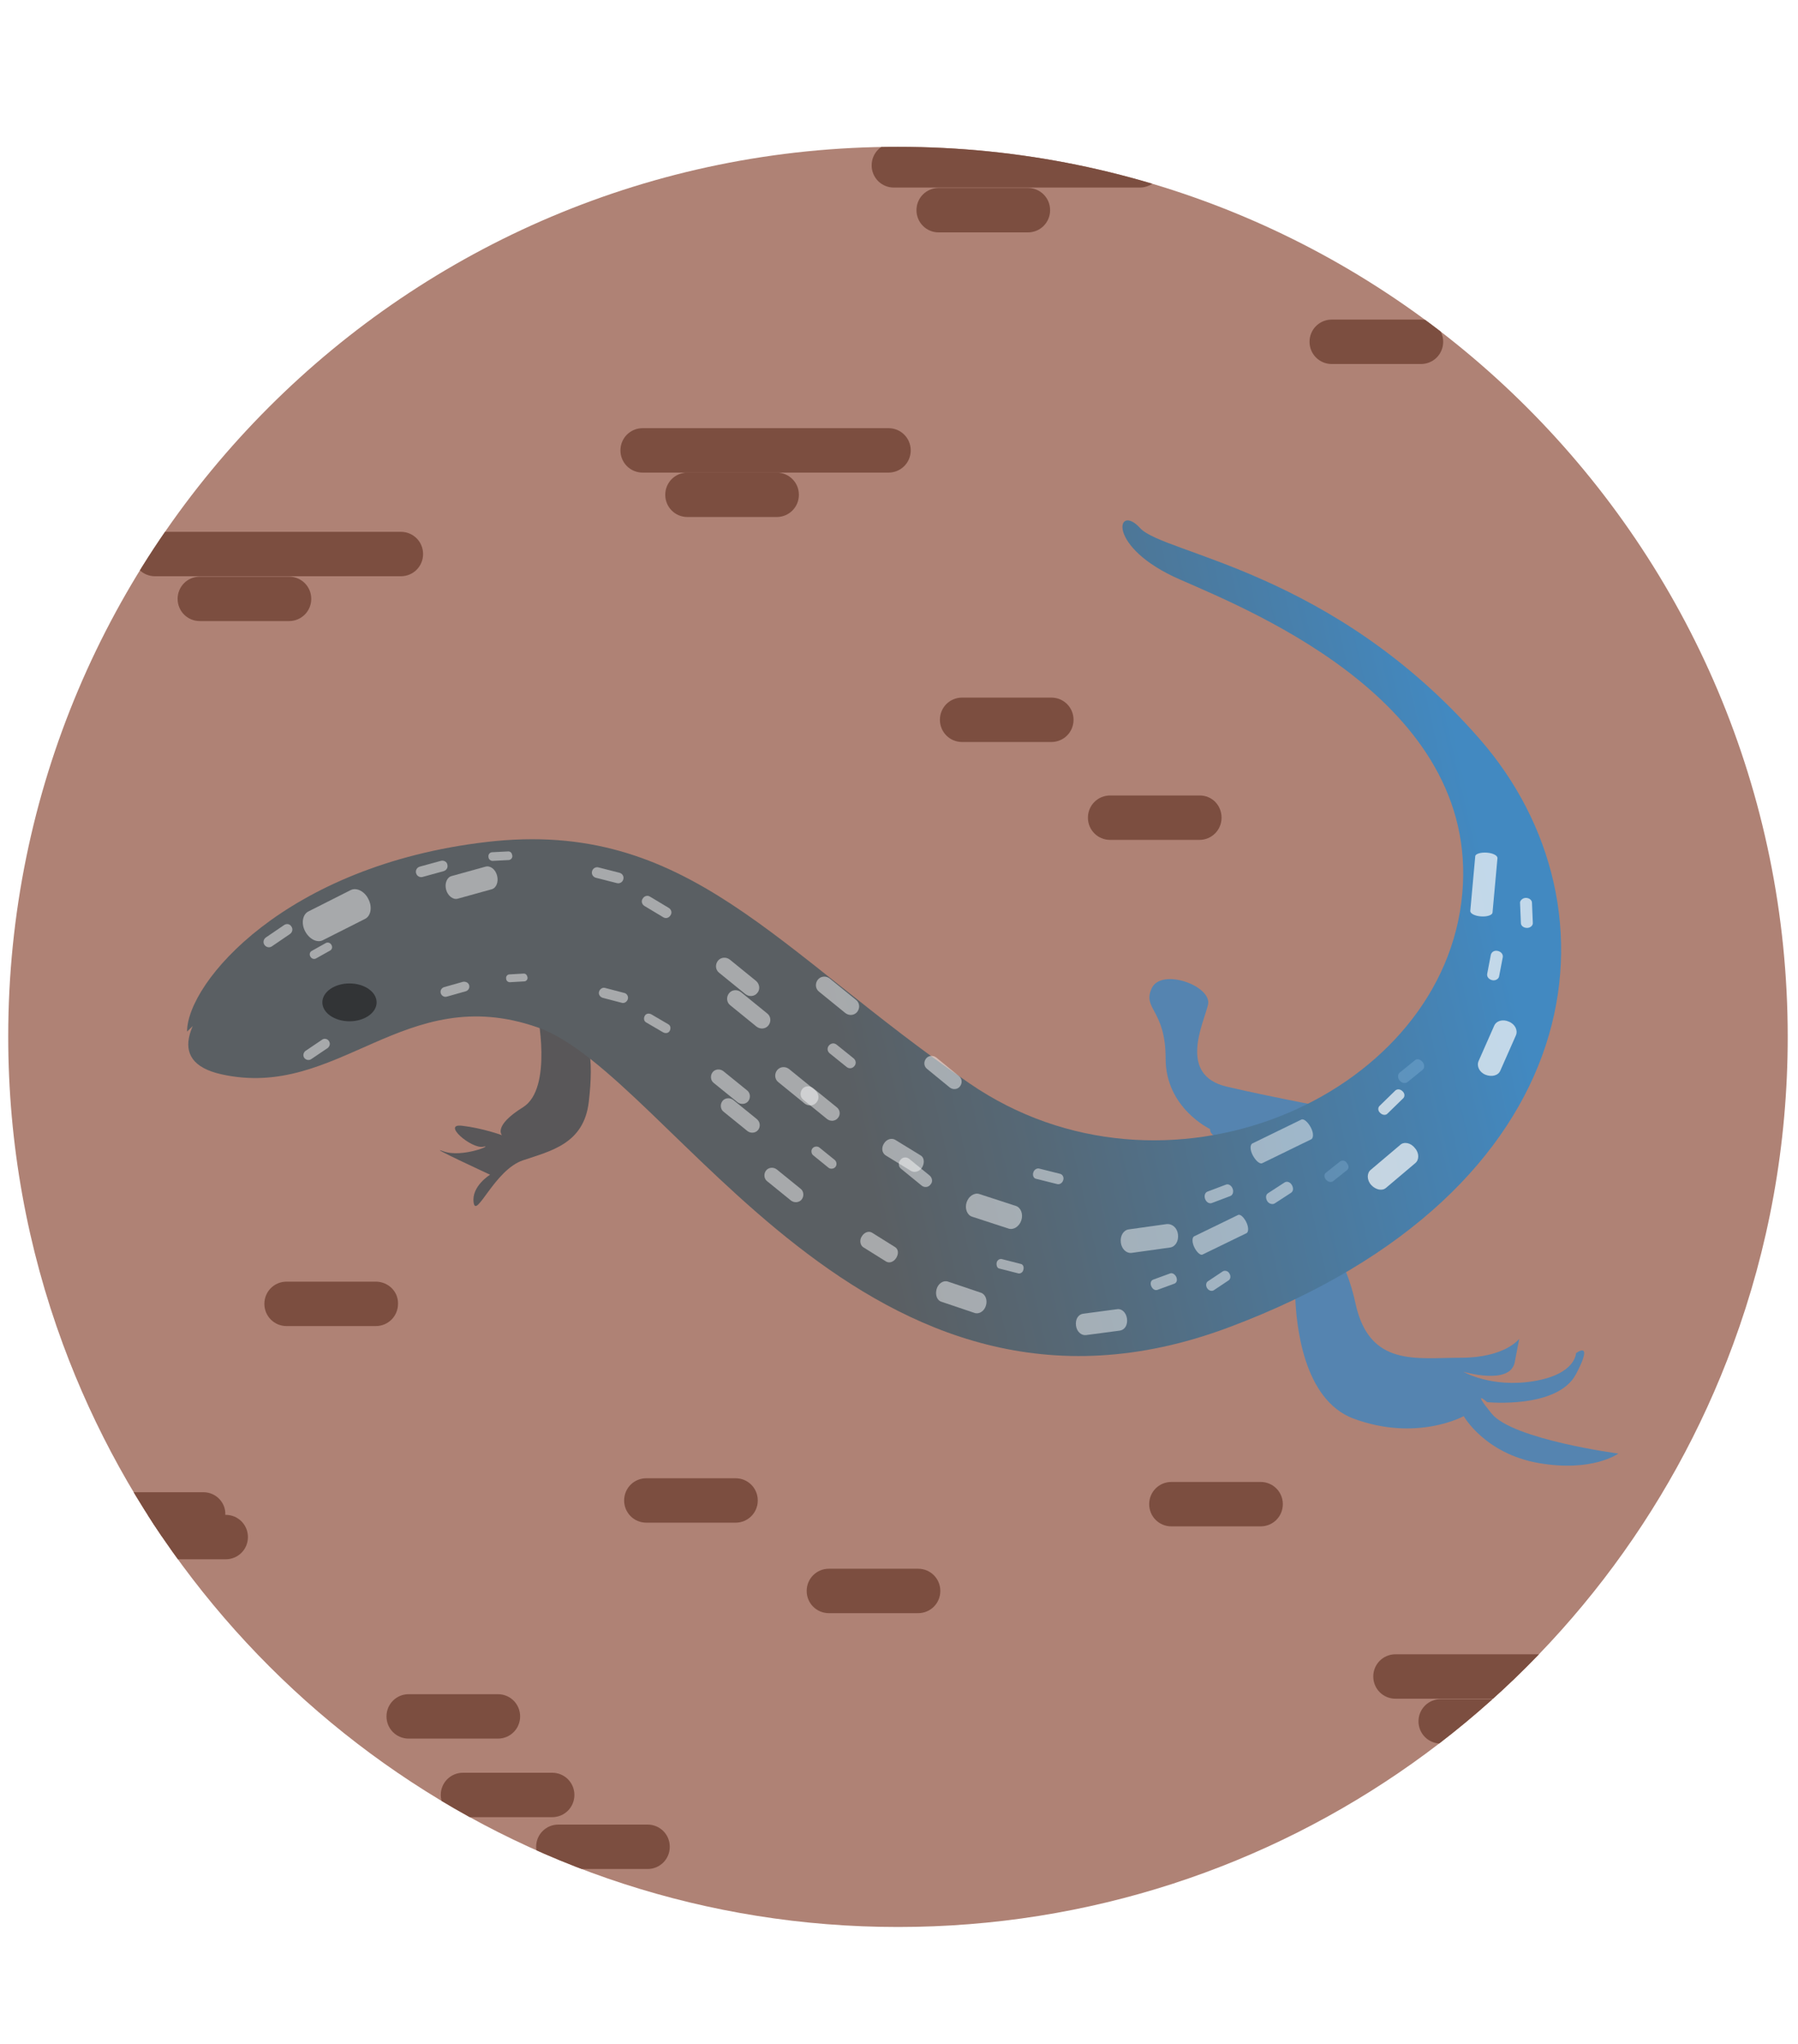 <?xml version="1.0" encoding="utf-8"?>
<!-- Generator: Adobe Illustrator 23.0.6, SVG Export Plug-In . SVG Version: 6.00 Build 0)  -->
<svg version="1.1" id="Capa_1" xmlns="http://www.w3.org/2000/svg" xmlns:xlink="http://www.w3.org/1999/xlink" x="0px" y="0px"
	 viewBox="0 0 437.3 497" style="enable-background:new 0 0 437.3 497;" xml:space="preserve">
<style type="text/css">
	.st0{clip-path:url(#SVGID_2_);}
	.st1{clip-path:url(#SVGID_4_);}
	.st2{fill:#954524;}
	.st3{fill:#A5756A;}
	.st4{fill:#592718;}
	.st5{fill:#441A11;}
	.st6{fill:#280E09;}
	.st7{opacity:0.89;clip-path:url(#SVGID_6_);}
	.st8{fill:#DD7F2A;}
	.st9{fill:#F4F3F2;}
	.st10{fill:#BA3C0F;}
	.st11{clip-path:url(#SVGID_8_);fill:#BC967D;}
	.st12{clip-path:url(#SVGID_10_);fill:#BC967D;}
	.st13{clip-path:url(#SVGID_12_);fill:#D1A288;}
	.st14{clip-path:url(#SVGID_14_);fill:url(#SVGID_15_);}
	.st15{clip-path:url(#SVGID_17_);fill:#A0918B;}
	.st16{clip-path:url(#SVGID_19_);fill:#BFB1AC;}
	.st17{clip-path:url(#SVGID_21_);fill:#BFB1AC;}
	.st18{clip-path:url(#SVGID_23_);fill:#E8E8E8;}
	.st19{clip-path:url(#SVGID_25_);fill:#DAE5EF;}
	.st20{clip-path:url(#SVGID_27_);fill:#DAE5EF;}
	.st21{clip-path:url(#SVGID_29_);}
	.st22{fill:#867971;}
	.st23{fill:none;stroke:#565351;stroke-width:2;stroke-miterlimit:10;}
	.st24{fill:#FFFFFF;}
	.st25{fill:#635852;}
	.st26{fill:#0097FE;}
	.st27{fill:none;stroke:#635852;stroke-width:2;stroke-miterlimit:10;}
	.st28{fill:#965636;}
	.st29{fill:none;stroke:#563A2E;stroke-width:7;stroke-miterlimit:10;}
	.st30{fill:none;stroke:#563A2E;stroke-width:2;stroke-miterlimit:10;}
	.st31{fill:#705C54;}
	.st32{fill:#847067;}
	.st33{fill:none;stroke:#705C54;stroke-width:3;stroke-miterlimit:10;}
	.st34{fill:none;stroke:#705C54;stroke-width:6;stroke-miterlimit:10;}
	.st35{fill:none;stroke:#6D3E2B;stroke-miterlimit:10;}
	.st36{fill:#563A2E;}
	.st37{clip-path:url(#SVGID_31_);}
	.st38{fill-rule:evenodd;clip-rule:evenodd;fill:#998675;}
	.st39{fill-rule:evenodd;clip-rule:evenodd;fill:#978474;}
	.st40{fill-rule:evenodd;clip-rule:evenodd;fill:#958372;}
	.st41{fill-rule:evenodd;clip-rule:evenodd;fill:#948171;}
	.st42{fill-rule:evenodd;clip-rule:evenodd;fill:#927F6F;}
	.st43{fill-rule:evenodd;clip-rule:evenodd;fill:#907E6E;}
	.st44{fill-rule:evenodd;clip-rule:evenodd;fill:#8E7C6C;}
	.st45{fill-rule:evenodd;clip-rule:evenodd;fill:#8C7A6B;}
	.st46{fill-rule:evenodd;clip-rule:evenodd;fill:#8B796A;}
	.st47{fill-rule:evenodd;clip-rule:evenodd;fill:#897768;}
	.st48{fill-rule:evenodd;clip-rule:evenodd;fill:#877567;}
	.st49{fill-rule:evenodd;clip-rule:evenodd;fill:#857465;}
	.st50{fill-rule:evenodd;clip-rule:evenodd;fill:#837264;}
	.st51{fill-rule:evenodd;clip-rule:evenodd;fill:#817062;}
	.st52{fill-rule:evenodd;clip-rule:evenodd;fill:#806F61;}
	.st53{fill-rule:evenodd;clip-rule:evenodd;fill:#7E6D60;}
	.st54{fill-rule:evenodd;clip-rule:evenodd;fill:#7C6B5E;}
	.st55{fill-rule:evenodd;clip-rule:evenodd;fill:#7A6A5D;}
	.st56{fill-rule:evenodd;clip-rule:evenodd;fill:#78685B;}
	.st57{fill-rule:evenodd;clip-rule:evenodd;fill:#77665A;}
	.st58{fill-rule:evenodd;clip-rule:evenodd;fill:#756558;}
	.st59{fill-rule:evenodd;clip-rule:evenodd;fill:#736357;}
	.st60{fill-rule:evenodd;clip-rule:evenodd;fill:url(#SVGID_32_);}
	.st61{fill-rule:evenodd;clip-rule:evenodd;fill:url(#SVGID_33_);}
	.st62{fill-rule:evenodd;clip-rule:evenodd;fill:url(#SVGID_34_);}
	.st63{fill-rule:evenodd;clip-rule:evenodd;fill:url(#SVGID_35_);}
	.st64{fill-rule:evenodd;clip-rule:evenodd;fill:url(#SVGID_36_);}
	.st65{fill-rule:evenodd;clip-rule:evenodd;fill:url(#SVGID_37_);}
	.st66{fill-rule:evenodd;clip-rule:evenodd;fill:url(#SVGID_38_);}
	.st67{fill-rule:evenodd;clip-rule:evenodd;fill:url(#SVGID_39_);}
	.st68{fill-rule:evenodd;clip-rule:evenodd;fill:url(#SVGID_40_);}
	.st69{fill-rule:evenodd;clip-rule:evenodd;fill:url(#SVGID_41_);}
	.st70{fill-rule:evenodd;clip-rule:evenodd;fill:url(#SVGID_42_);}
	.st71{fill-rule:evenodd;clip-rule:evenodd;fill:url(#SVGID_43_);}
	.st72{opacity:0.52;}
	.st73{fill-rule:evenodd;clip-rule:evenodd;fill:url(#SVGID_44_);}
	.st74{fill-rule:evenodd;clip-rule:evenodd;fill:url(#SVGID_45_);}
	.st75{fill-rule:evenodd;clip-rule:evenodd;fill:url(#SVGID_46_);}
	.st76{fill-rule:evenodd;clip-rule:evenodd;fill:url(#SVGID_47_);}
	.st77{fill-rule:evenodd;clip-rule:evenodd;fill:url(#SVGID_48_);}
	.st78{fill-rule:evenodd;clip-rule:evenodd;fill:url(#SVGID_49_);}
	.st79{fill-rule:evenodd;clip-rule:evenodd;fill:url(#SVGID_50_);}
	.st80{fill-rule:evenodd;clip-rule:evenodd;fill:url(#SVGID_51_);}
	.st81{fill-rule:evenodd;clip-rule:evenodd;fill:url(#SVGID_52_);}
	.st82{fill-rule:evenodd;clip-rule:evenodd;fill:url(#SVGID_53_);}
	.st83{fill-rule:evenodd;clip-rule:evenodd;fill:url(#SVGID_54_);}
	.st84{fill-rule:evenodd;clip-rule:evenodd;fill:url(#SVGID_55_);}
	.st85{fill-rule:evenodd;clip-rule:evenodd;fill:url(#SVGID_56_);}
	.st86{fill-rule:evenodd;clip-rule:evenodd;fill:url(#SVGID_57_);}
	.st87{fill-rule:evenodd;clip-rule:evenodd;fill:url(#SVGID_58_);}
	.st88{fill-rule:evenodd;clip-rule:evenodd;fill:url(#SVGID_59_);}
	.st89{fill-rule:evenodd;clip-rule:evenodd;fill:url(#SVGID_60_);}
	.st90{fill-rule:evenodd;clip-rule:evenodd;fill:url(#SVGID_61_);}
	.st91{fill-rule:evenodd;clip-rule:evenodd;fill:url(#SVGID_62_);}
	.st92{fill-rule:evenodd;clip-rule:evenodd;fill:url(#SVGID_63_);}
	.st93{fill-rule:evenodd;clip-rule:evenodd;fill:url(#SVGID_64_);}
	.st94{fill-rule:evenodd;clip-rule:evenodd;fill:url(#SVGID_65_);}
	.st95{fill-rule:evenodd;clip-rule:evenodd;fill:url(#SVGID_66_);}
	.st96{fill-rule:evenodd;clip-rule:evenodd;fill:url(#SVGID_67_);}
	.st97{fill-rule:evenodd;clip-rule:evenodd;fill:url(#SVGID_68_);}
	.st98{fill-rule:evenodd;clip-rule:evenodd;fill:url(#SVGID_69_);}
	.st99{fill-rule:evenodd;clip-rule:evenodd;fill:url(#SVGID_70_);}
	.st100{fill-rule:evenodd;clip-rule:evenodd;fill:url(#SVGID_71_);}
	.st101{fill-rule:evenodd;clip-rule:evenodd;fill:url(#SVGID_72_);}
	.st102{fill-rule:evenodd;clip-rule:evenodd;fill:url(#SVGID_73_);}
	.st103{fill-rule:evenodd;clip-rule:evenodd;fill:url(#SVGID_74_);}
	.st104{fill-rule:evenodd;clip-rule:evenodd;fill:url(#SVGID_75_);}
	.st105{fill-rule:evenodd;clip-rule:evenodd;fill:url(#SVGID_76_);}
	.st106{fill-rule:evenodd;clip-rule:evenodd;fill:url(#SVGID_77_);}
	.st107{fill-rule:evenodd;clip-rule:evenodd;fill:url(#SVGID_78_);}
	.st108{fill-rule:evenodd;clip-rule:evenodd;fill:url(#SVGID_79_);}
	.st109{fill-rule:evenodd;clip-rule:evenodd;fill:url(#SVGID_80_);}
	.st110{fill-rule:evenodd;clip-rule:evenodd;fill:url(#SVGID_81_);}
	.st111{fill-rule:evenodd;clip-rule:evenodd;fill:url(#SVGID_82_);}
	.st112{fill-rule:evenodd;clip-rule:evenodd;fill:url(#SVGID_83_);}
	.st113{fill-rule:evenodd;clip-rule:evenodd;fill:url(#SVGID_84_);}
	.st114{fill-rule:evenodd;clip-rule:evenodd;fill:url(#SVGID_85_);}
	.st115{fill-rule:evenodd;clip-rule:evenodd;fill:url(#SVGID_86_);}
	.st116{fill-rule:evenodd;clip-rule:evenodd;fill:url(#SVGID_87_);}
	.st117{fill-rule:evenodd;clip-rule:evenodd;fill:url(#SVGID_88_);}
	.st118{fill-rule:evenodd;clip-rule:evenodd;fill:url(#SVGID_89_);}
	.st119{fill-rule:evenodd;clip-rule:evenodd;fill:url(#SVGID_90_);}
	.st120{fill-rule:evenodd;clip-rule:evenodd;fill:url(#SVGID_91_);}
	.st121{fill-rule:evenodd;clip-rule:evenodd;fill:url(#SVGID_92_);}
	.st122{fill-rule:evenodd;clip-rule:evenodd;fill:url(#SVGID_93_);}
	.st123{fill-rule:evenodd;clip-rule:evenodd;fill:url(#SVGID_94_);}
	.st124{fill-rule:evenodd;clip-rule:evenodd;fill:url(#SVGID_95_);}
	.st125{clip-path:url(#SVGID_97_);}
	.st126{fill:url(#SVGID_98_);}
	.st127{fill:#6CD0F5;}
	.st128{fill:#69B8D4;}
	.st129{fill:none;}
	.st130{fill:#E8F7F6;}
	.st131{fill:#DFEFEE;}
	.st132{fill:#E3BB7C;}
	.st133{fill:#D3A56A;}
	.st134{fill:#F2F0ED;}
	.st135{fill:#DDD9D4;}
	.st136{fill:#644930;}
	.st137{fill:#C39669;}
	.st138{fill:#A87441;}
	.st139{fill:#555A4C;}
	.st140{fill:#49321F;}
	.st141{fill:#4A3729;}
	.st142{fill:#755A48;}
	.st143{fill:#865932;}
	.st144{fill:none;stroke:#C1916C;stroke-width:4;stroke-miterlimit:10;}
	.st145{fill:none;stroke:#F9F9F9;stroke-miterlimit:10;}
	.st146{fill:#E8E8E8;}
	.st147{clip-path:url(#SVGID_100_);}
	.st148{fill:url(#SVGID_101_);}
	.st149{fill:#8E8684;}
	.st150{fill:#6C5A46;}
	.st151{opacity:0.47;}
	.st152{fill:#AD9279;}
	.st153{fill:#382F27;}
	.st154{fill:#937A65;}
	.st155{fill:#514336;}
	.st156{fill:none;stroke:#514336;stroke-width:3;stroke-miterlimit:10;}
	.st157{fill:#5E4F3F;}
	.st158{fill:#846C57;}
	.st159{fill:#6E9967;}
	.st160{fill:#42913E;}
	.st161{fill:#6AAA60;}
	.st162{fill:#65A544;}
	.st163{fill:#777271;}
	.st164{fill:#5A8E3C;}
	.st165{fill:none;stroke:#545450;stroke-width:4;stroke-miterlimit:10;}
	.st166{fill:none;stroke:#545450;stroke-width:5;stroke-miterlimit:10;}
	.st167{fill:none;stroke:#545450;stroke-width:6;stroke-miterlimit:10;}
	.st168{fill:none;stroke:#545450;stroke-width:8;stroke-miterlimit:10;}
	.st169{fill:#44372C;}
	.st170{clip-path:url(#SVGID_103_);}
	.st171{clip-path:url(#SVGID_105_);}
	.st172{fill:url(#SVGID_106_);}
	.st173{fill:#66A8DA;}
	.st174{fill:#E2994C;}
	.st175{fill:#7F7E7C;}
	.st176{fill:#A8A59D;}
	.st177{fill:#7A8F35;}
	.st178{fill:#5E6B26;}
	.st179{fill:#D6D1CC;}
	.st180{fill:#AF947B;}
	.st181{fill:none;stroke:#AF947B;stroke-width:3;stroke-miterlimit:10;}
	.st182{fill:#EDECE8;}
	.st183{fill:#C6BDA8;}
	.st184{fill:none;stroke:#FFFFFF;stroke-width:3;stroke-miterlimit:10;}
	.st185{fill-rule:evenodd;clip-rule:evenodd;fill:#2B6DAF;}
	.st186{fill:none;stroke:#AAA69B;stroke-width:4;stroke-miterlimit:10;}
	.st187{fill-rule:evenodd;clip-rule:evenodd;fill:url(#SVGID_107_);}
	.st188{fill-rule:evenodd;clip-rule:evenodd;fill:url(#SVGID_108_);}
	.st189{fill-rule:evenodd;clip-rule:evenodd;fill:url(#SVGID_109_);}
	.st190{fill-rule:evenodd;clip-rule:evenodd;fill:url(#SVGID_110_);}
	.st191{fill-rule:evenodd;clip-rule:evenodd;fill:url(#SVGID_111_);}
	.st192{fill-rule:evenodd;clip-rule:evenodd;fill:url(#SVGID_112_);}
	.st193{fill-rule:evenodd;clip-rule:evenodd;fill:url(#SVGID_113_);}
	.st194{fill-rule:evenodd;clip-rule:evenodd;fill:url(#SVGID_114_);}
	.st195{fill-rule:evenodd;clip-rule:evenodd;fill:url(#SVGID_115_);}
	.st196{fill-rule:evenodd;clip-rule:evenodd;fill:url(#SVGID_116_);}
	.st197{fill-rule:evenodd;clip-rule:evenodd;fill:url(#SVGID_117_);}
	.st198{fill-rule:evenodd;clip-rule:evenodd;fill:url(#SVGID_118_);}
	.st199{fill-rule:evenodd;clip-rule:evenodd;fill:url(#SVGID_119_);}
	.st200{fill-rule:evenodd;clip-rule:evenodd;fill:url(#SVGID_120_);}
	.st201{fill-rule:evenodd;clip-rule:evenodd;fill:url(#SVGID_121_);}
	.st202{fill-rule:evenodd;clip-rule:evenodd;fill:url(#SVGID_122_);}
	.st203{fill-rule:evenodd;clip-rule:evenodd;fill:url(#SVGID_123_);}
	.st204{fill-rule:evenodd;clip-rule:evenodd;fill:url(#SVGID_124_);}
	.st205{fill-rule:evenodd;clip-rule:evenodd;fill:url(#SVGID_125_);}
	.st206{fill-rule:evenodd;clip-rule:evenodd;fill:url(#SVGID_126_);}
	.st207{fill-rule:evenodd;clip-rule:evenodd;fill:url(#SVGID_127_);}
	.st208{fill-rule:evenodd;clip-rule:evenodd;fill:url(#SVGID_128_);}
	.st209{fill-rule:evenodd;clip-rule:evenodd;fill:url(#SVGID_129_);}
	.st210{fill-rule:evenodd;clip-rule:evenodd;fill:url(#SVGID_130_);}
	.st211{fill-rule:evenodd;clip-rule:evenodd;fill:url(#SVGID_131_);}
	.st212{fill-rule:evenodd;clip-rule:evenodd;fill:url(#SVGID_132_);}
	.st213{fill-rule:evenodd;clip-rule:evenodd;fill:url(#SVGID_133_);}
	.st214{fill-rule:evenodd;clip-rule:evenodd;fill:url(#SVGID_134_);}
	.st215{fill-rule:evenodd;clip-rule:evenodd;fill:url(#SVGID_135_);}
	.st216{fill-rule:evenodd;clip-rule:evenodd;fill:url(#SVGID_136_);}
	.st217{fill-rule:evenodd;clip-rule:evenodd;fill:url(#SVGID_137_);}
	.st218{fill-rule:evenodd;clip-rule:evenodd;fill:url(#SVGID_138_);}
	.st219{fill-rule:evenodd;clip-rule:evenodd;fill:url(#SVGID_139_);}
	.st220{fill-rule:evenodd;clip-rule:evenodd;fill:url(#SVGID_140_);}
	.st221{fill-rule:evenodd;clip-rule:evenodd;fill:url(#SVGID_141_);}
	.st222{fill-rule:evenodd;clip-rule:evenodd;fill:url(#SVGID_142_);}
	.st223{fill-rule:evenodd;clip-rule:evenodd;fill:url(#SVGID_143_);}
	.st224{fill-rule:evenodd;clip-rule:evenodd;fill:url(#SVGID_144_);}
	.st225{fill-rule:evenodd;clip-rule:evenodd;fill:url(#SVGID_145_);}
	.st226{fill-rule:evenodd;clip-rule:evenodd;fill:url(#SVGID_146_);}
	.st227{fill-rule:evenodd;clip-rule:evenodd;fill:url(#SVGID_147_);}
	.st228{fill-rule:evenodd;clip-rule:evenodd;fill:url(#SVGID_148_);}
	.st229{fill-rule:evenodd;clip-rule:evenodd;fill:url(#SVGID_149_);}
	.st230{fill-rule:evenodd;clip-rule:evenodd;fill:url(#SVGID_150_);}
	.st231{fill-rule:evenodd;clip-rule:evenodd;fill:url(#SVGID_151_);}
	.st232{fill-rule:evenodd;clip-rule:evenodd;fill:url(#SVGID_152_);}
	.st233{fill-rule:evenodd;clip-rule:evenodd;fill:url(#SVGID_153_);}
	.st234{fill-rule:evenodd;clip-rule:evenodd;fill:url(#SVGID_154_);}
	.st235{fill-rule:evenodd;clip-rule:evenodd;fill:url(#SVGID_155_);}
	.st236{fill-rule:evenodd;clip-rule:evenodd;fill:url(#SVGID_156_);}
	.st237{fill-rule:evenodd;clip-rule:evenodd;fill:url(#SVGID_157_);}
	.st238{fill-rule:evenodd;clip-rule:evenodd;fill:url(#SVGID_158_);}
	.st239{fill-rule:evenodd;clip-rule:evenodd;fill:url(#SVGID_159_);}
	.st240{fill-rule:evenodd;clip-rule:evenodd;fill:url(#SVGID_160_);}
	.st241{fill-rule:evenodd;clip-rule:evenodd;fill:url(#SVGID_161_);}
	.st242{fill-rule:evenodd;clip-rule:evenodd;fill:url(#SVGID_162_);}
	.st243{fill-rule:evenodd;clip-rule:evenodd;fill:url(#SVGID_163_);}
	.st244{fill-rule:evenodd;clip-rule:evenodd;fill:url(#SVGID_164_);}
	.st245{fill-rule:evenodd;clip-rule:evenodd;fill:url(#SVGID_165_);}
	.st246{fill-rule:evenodd;clip-rule:evenodd;fill:url(#SVGID_166_);}
	.st247{fill-rule:evenodd;clip-rule:evenodd;fill:url(#SVGID_167_);}
	.st248{fill-rule:evenodd;clip-rule:evenodd;fill:url(#SVGID_168_);}
	.st249{fill-rule:evenodd;clip-rule:evenodd;fill:url(#SVGID_169_);}
	.st250{fill-rule:evenodd;clip-rule:evenodd;fill:url(#SVGID_170_);}
	.st251{fill-rule:evenodd;clip-rule:evenodd;fill:url(#SVGID_171_);}
	.st252{fill-rule:evenodd;clip-rule:evenodd;fill:url(#SVGID_172_);}
	.st253{fill-rule:evenodd;clip-rule:evenodd;fill:url(#SVGID_173_);}
	.st254{fill-rule:evenodd;clip-rule:evenodd;fill:url(#SVGID_174_);}
	.st255{fill-rule:evenodd;clip-rule:evenodd;fill:url(#SVGID_175_);}
	.st256{fill-rule:evenodd;clip-rule:evenodd;fill:url(#SVGID_176_);}
	.st257{fill-rule:evenodd;clip-rule:evenodd;fill:url(#SVGID_177_);}
	.st258{fill-rule:evenodd;clip-rule:evenodd;fill:url(#SVGID_178_);}
	.st259{fill-rule:evenodd;clip-rule:evenodd;fill:url(#SVGID_179_);}
	.st260{fill-rule:evenodd;clip-rule:evenodd;fill:url(#SVGID_180_);}
	.st261{fill-rule:evenodd;clip-rule:evenodd;fill:url(#SVGID_181_);}
	.st262{fill-rule:evenodd;clip-rule:evenodd;fill:url(#SVGID_182_);}
	.st263{fill-rule:evenodd;clip-rule:evenodd;fill:url(#SVGID_183_);}
	.st264{fill-rule:evenodd;clip-rule:evenodd;fill:url(#SVGID_184_);}
	.st265{fill-rule:evenodd;clip-rule:evenodd;fill:url(#SVGID_185_);}
	.st266{fill-rule:evenodd;clip-rule:evenodd;fill:url(#SVGID_186_);}
	.st267{fill-rule:evenodd;clip-rule:evenodd;fill:url(#SVGID_187_);}
	.st268{fill-rule:evenodd;clip-rule:evenodd;fill:url(#SVGID_188_);}
	.st269{fill-rule:evenodd;clip-rule:evenodd;fill:url(#SVGID_189_);}
	.st270{fill-rule:evenodd;clip-rule:evenodd;fill:url(#SVGID_190_);}
	.st271{fill-rule:evenodd;clip-rule:evenodd;fill:url(#SVGID_191_);}
	.st272{fill-rule:evenodd;clip-rule:evenodd;fill:url(#SVGID_192_);}
	.st273{fill-rule:evenodd;clip-rule:evenodd;fill:url(#SVGID_193_);}
	.st274{fill-rule:evenodd;clip-rule:evenodd;fill:url(#SVGID_194_);}
	.st275{fill-rule:evenodd;clip-rule:evenodd;fill:url(#SVGID_195_);}
	.st276{fill-rule:evenodd;clip-rule:evenodd;fill:url(#SVGID_196_);}
	.st277{fill-rule:evenodd;clip-rule:evenodd;fill:url(#SVGID_197_);}
	.st278{fill-rule:evenodd;clip-rule:evenodd;fill:url(#SVGID_198_);}
	.st279{fill-rule:evenodd;clip-rule:evenodd;fill:url(#SVGID_199_);}
	.st280{fill-rule:evenodd;clip-rule:evenodd;fill:url(#SVGID_200_);}
	.st281{fill-rule:evenodd;clip-rule:evenodd;fill:url(#SVGID_201_);}
	.st282{fill-rule:evenodd;clip-rule:evenodd;fill:url(#SVGID_202_);}
	.st283{fill-rule:evenodd;clip-rule:evenodd;fill:url(#SVGID_203_);}
	.st284{fill-rule:evenodd;clip-rule:evenodd;fill:url(#SVGID_204_);}
	.st285{fill-rule:evenodd;clip-rule:evenodd;fill:url(#SVGID_205_);}
	.st286{fill-rule:evenodd;clip-rule:evenodd;fill:url(#SVGID_206_);}
	.st287{fill-rule:evenodd;clip-rule:evenodd;fill:url(#SVGID_207_);}
	.st288{fill-rule:evenodd;clip-rule:evenodd;fill:url(#SVGID_208_);}
	.st289{fill-rule:evenodd;clip-rule:evenodd;fill:url(#SVGID_209_);}
	.st290{fill-rule:evenodd;clip-rule:evenodd;fill:url(#SVGID_210_);}
	.st291{fill-rule:evenodd;clip-rule:evenodd;fill:url(#SVGID_211_);}
	.st292{fill-rule:evenodd;clip-rule:evenodd;fill:url(#SVGID_212_);}
	.st293{fill-rule:evenodd;clip-rule:evenodd;fill:url(#SVGID_213_);}
	.st294{fill-rule:evenodd;clip-rule:evenodd;fill:url(#SVGID_214_);}
	.st295{fill-rule:evenodd;clip-rule:evenodd;fill:url(#SVGID_215_);}
	.st296{fill-rule:evenodd;clip-rule:evenodd;fill:url(#SVGID_216_);}
	.st297{fill-rule:evenodd;clip-rule:evenodd;fill:url(#SVGID_217_);}
	.st298{fill-rule:evenodd;clip-rule:evenodd;fill:url(#SVGID_218_);}
	.st299{fill-rule:evenodd;clip-rule:evenodd;fill:url(#SVGID_219_);}
	.st300{fill-rule:evenodd;clip-rule:evenodd;fill:url(#SVGID_220_);}
	.st301{fill-rule:evenodd;clip-rule:evenodd;fill:url(#SVGID_221_);}
	.st302{fill-rule:evenodd;clip-rule:evenodd;fill:url(#SVGID_222_);}
	.st303{fill-rule:evenodd;clip-rule:evenodd;fill:url(#SVGID_223_);}
	.st304{fill-rule:evenodd;clip-rule:evenodd;fill:url(#SVGID_224_);}
	.st305{fill-rule:evenodd;clip-rule:evenodd;fill:url(#SVGID_225_);}
	.st306{fill-rule:evenodd;clip-rule:evenodd;fill:url(#SVGID_226_);}
	.st307{fill-rule:evenodd;clip-rule:evenodd;fill:url(#SVGID_227_);}
	.st308{fill-rule:evenodd;clip-rule:evenodd;fill:url(#SVGID_228_);}
	.st309{fill-rule:evenodd;clip-rule:evenodd;fill:url(#SVGID_229_);}
	.st310{fill-rule:evenodd;clip-rule:evenodd;fill:url(#SVGID_230_);}
	.st311{fill-rule:evenodd;clip-rule:evenodd;fill:url(#SVGID_231_);}
	.st312{fill-rule:evenodd;clip-rule:evenodd;fill:url(#SVGID_232_);}
	.st313{fill-rule:evenodd;clip-rule:evenodd;fill:url(#SVGID_233_);}
	.st314{fill-rule:evenodd;clip-rule:evenodd;fill:url(#SVGID_234_);}
	.st315{fill-rule:evenodd;clip-rule:evenodd;fill:url(#SVGID_235_);}
	.st316{fill-rule:evenodd;clip-rule:evenodd;fill:url(#SVGID_236_);}
	.st317{fill-rule:evenodd;clip-rule:evenodd;fill:url(#SVGID_237_);}
	.st318{fill-rule:evenodd;clip-rule:evenodd;fill:url(#SVGID_238_);}
	.st319{fill-rule:evenodd;clip-rule:evenodd;fill:url(#SVGID_239_);}
	.st320{fill-rule:evenodd;clip-rule:evenodd;fill:url(#SVGID_240_);}
	.st321{fill-rule:evenodd;clip-rule:evenodd;fill:url(#SVGID_241_);}
	.st322{fill-rule:evenodd;clip-rule:evenodd;fill:url(#SVGID_242_);}
	.st323{fill-rule:evenodd;clip-rule:evenodd;fill:url(#SVGID_243_);}
	.st324{fill-rule:evenodd;clip-rule:evenodd;fill:url(#SVGID_244_);}
	.st325{fill-rule:evenodd;clip-rule:evenodd;fill:url(#SVGID_245_);}
	.st326{fill-rule:evenodd;clip-rule:evenodd;fill:url(#SVGID_246_);}
	.st327{fill-rule:evenodd;clip-rule:evenodd;fill:url(#SVGID_247_);}
	.st328{fill-rule:evenodd;clip-rule:evenodd;fill:url(#SVGID_248_);}
	.st329{fill-rule:evenodd;clip-rule:evenodd;fill:url(#SVGID_249_);}
	.st330{fill-rule:evenodd;clip-rule:evenodd;fill:url(#SVGID_250_);}
	.st331{fill-rule:evenodd;clip-rule:evenodd;fill:url(#SVGID_251_);}
	.st332{fill-rule:evenodd;clip-rule:evenodd;fill:url(#SVGID_252_);}
	.st333{fill-rule:evenodd;clip-rule:evenodd;fill:url(#SVGID_253_);}
	.st334{fill-rule:evenodd;clip-rule:evenodd;fill:url(#SVGID_254_);}
	.st335{fill-rule:evenodd;clip-rule:evenodd;fill:url(#SVGID_255_);}
	.st336{fill-rule:evenodd;clip-rule:evenodd;fill:url(#SVGID_256_);}
	.st337{fill-rule:evenodd;clip-rule:evenodd;fill:url(#SVGID_257_);}
	.st338{fill-rule:evenodd;clip-rule:evenodd;fill:url(#SVGID_258_);}
	.st339{fill-rule:evenodd;clip-rule:evenodd;fill:url(#SVGID_259_);}
	.st340{fill-rule:evenodd;clip-rule:evenodd;fill:url(#SVGID_260_);}
	.st341{fill-rule:evenodd;clip-rule:evenodd;fill:url(#SVGID_261_);}
	.st342{fill-rule:evenodd;clip-rule:evenodd;fill:url(#SVGID_262_);}
	.st343{fill-rule:evenodd;clip-rule:evenodd;fill:url(#SVGID_263_);}
	.st344{fill-rule:evenodd;clip-rule:evenodd;fill:url(#SVGID_264_);}
	.st345{fill-rule:evenodd;clip-rule:evenodd;fill:url(#SVGID_265_);}
	.st346{fill-rule:evenodd;clip-rule:evenodd;fill:url(#SVGID_266_);}
	.st347{fill-rule:evenodd;clip-rule:evenodd;fill:url(#SVGID_267_);}
	.st348{fill-rule:evenodd;clip-rule:evenodd;fill:url(#SVGID_268_);}
	.st349{fill-rule:evenodd;clip-rule:evenodd;fill:url(#SVGID_269_);}
	.st350{fill-rule:evenodd;clip-rule:evenodd;fill:url(#SVGID_270_);}
	.st351{fill-rule:evenodd;clip-rule:evenodd;fill:url(#SVGID_271_);}
	.st352{fill-rule:evenodd;clip-rule:evenodd;fill:url(#SVGID_272_);}
	.st353{fill-rule:evenodd;clip-rule:evenodd;fill:url(#SVGID_273_);}
	.st354{fill-rule:evenodd;clip-rule:evenodd;fill:url(#SVGID_274_);}
	.st355{fill-rule:evenodd;clip-rule:evenodd;fill:url(#SVGID_275_);}
	.st356{fill-rule:evenodd;clip-rule:evenodd;fill:url(#SVGID_276_);}
	.st357{fill-rule:evenodd;clip-rule:evenodd;fill:url(#SVGID_277_);}
	.st358{fill-rule:evenodd;clip-rule:evenodd;fill:url(#SVGID_278_);}
	.st359{fill-rule:evenodd;clip-rule:evenodd;fill:url(#SVGID_279_);}
	.st360{fill-rule:evenodd;clip-rule:evenodd;fill:url(#SVGID_280_);}
	.st361{fill-rule:evenodd;clip-rule:evenodd;fill:url(#SVGID_281_);}
	.st362{fill-rule:evenodd;clip-rule:evenodd;fill:url(#SVGID_282_);}
	.st363{fill-rule:evenodd;clip-rule:evenodd;fill:url(#SVGID_283_);}
	.st364{fill-rule:evenodd;clip-rule:evenodd;fill:url(#SVGID_284_);}
	.st365{fill-rule:evenodd;clip-rule:evenodd;fill:url(#SVGID_285_);}
	.st366{fill-rule:evenodd;clip-rule:evenodd;fill:url(#SVGID_286_);}
	.st367{fill-rule:evenodd;clip-rule:evenodd;fill:url(#SVGID_287_);}
	.st368{fill-rule:evenodd;clip-rule:evenodd;fill:url(#SVGID_288_);}
	.st369{fill-rule:evenodd;clip-rule:evenodd;fill:url(#SVGID_289_);}
	.st370{fill-rule:evenodd;clip-rule:evenodd;fill:url(#SVGID_290_);}
	.st371{fill-rule:evenodd;clip-rule:evenodd;fill:url(#SVGID_291_);}
	.st372{fill-rule:evenodd;clip-rule:evenodd;fill:url(#SVGID_292_);}
	.st373{fill-rule:evenodd;clip-rule:evenodd;fill:url(#SVGID_293_);}
	.st374{fill-rule:evenodd;clip-rule:evenodd;fill:url(#SVGID_294_);}
	.st375{fill-rule:evenodd;clip-rule:evenodd;fill:url(#SVGID_295_);}
	.st376{fill-rule:evenodd;clip-rule:evenodd;fill:url(#SVGID_296_);}
	.st377{fill-rule:evenodd;clip-rule:evenodd;fill:url(#SVGID_297_);}
	.st378{fill-rule:evenodd;clip-rule:evenodd;fill:url(#SVGID_298_);}
	.st379{fill:#A8EBFA;}
	.st380{fill:#7ED8F6;}
	.st381{fill:#DAE5EF;}
	.st382{clip-path:url(#SVGID_300_);}
	.st383{fill:url(#SVGID_301_);}
	.st384{fill:#2B2524;}
	.st385{fill:#141212;}
	.st386{fill:#C0A47F;}
	.st387{fill:#3A3D4E;}
	.st388{fill:#435628;}
	.st389{fill:#293515;}
	.st390{fill:#F5855D;}
	.st391{fill:#BCA899;}
	.st392{fill:#998473;}
	.st393{fill:#65A844;}
	.st394{fill:#93793D;}
	.st395{fill:#5C9340;}
	.st396{clip-path:url(#SVGID_303_);fill:url(#SVGID_304_);}
	.st397{clip-path:url(#SVGID_306_);fill:#E8E8E8;}
	.st398{clip-path:url(#SVGID_308_);fill:#E8E8E8;}
	.st399{clip-path:url(#SVGID_312_);}
	.st400{fill:#CEA484;}
	.st401{fill:#E2B893;}
	.st402{fill:#B2835B;}
	.st403{fill:none;stroke:#9B683E;stroke-width:2;stroke-miterlimit:10;}
	.st404{clip-path:url(#SVGID_314_);}
	.st405{fill:#AF8275;}
	.st406{fill:#7C4E40;}
	.st407{clip-path:url(#SVGID_316_);}
	.st408{fill:#595759;}
	.st409{fill:#5584B0;}
	.st410{fill:url(#SVGID_317_);}
	.st411{fill:#FCFCFC;}
	.st412{opacity:0.5;fill:#A4D3F4;enable-background:new    ;}
	.st413{fill:#050505;}
	.st414{opacity:0.69;}
	.st415{clip-path:url(#SVGID_319_);}
	.st416{fill:url(#SVGID_320_);}
	.st417{clip-path:url(#SVGID_322_);}
	.st418{fill:#5C993C;}
	.st419{fill:#88C663;}
	.st420{fill:#406329;}
	.st421{fill:#B29312;}
	.st422{fill:none;stroke:#913A13;stroke-width:2;stroke-miterlimit:10;}
	.st423{fill:#A50A6A;}
	.st424{fill:#C40072;}
	.st425{clip-path:url(#SVGID_324_);}
	.st426{fill:#98D873;}
</style>
<g>
	<g>
		<defs>
			<path id="SVGID_313_" d="M218.4,468.5c93.2,0,172.7-58.9,203.1-141.6c8.6-23.3,13.3-48.5,13.3-74.8
				c0-119.5-96.9-216.4-216.4-216.4C98.9,35.6,2,132.5,2,252c0,26.3,4.7,51.5,13.3,74.8C45.8,409.5,125.2,468.5,218.4,468.5z"/>
		</defs>
		<clipPath id="SVGID_2_">
			<use xlink:href="#SVGID_313_"  style="overflow:visible;"/>
		</clipPath>
		<g class="st0">
			<rect class="st405" width="437.3" height="497"/>
			<path class="st406" d="M306.6,360.3h-21.7c-3,0-5.4,2.4-5.4,5.4s2.4,5.4,5.4,5.4h21.7c3,0,5.4-2.4,5.4-5.4
				S309.6,360.3,306.6,360.3z"/>
			<path class="st406" d="M223.3,381.4h-21.7c-3,0-5.4,2.4-5.4,5.4c0,3,2.4,5.4,5.4,5.4h21.7c3,0,5.4-2.4,5.4-5.4
				C228.7,383.8,226.3,381.4,223.3,381.4z"/>
			<path class="st406" d="M110.6,448.3H88.8c-3,0-5.4,2.4-5.4,5.4s2.4,5.4,5.4,5.4h21.7c3,0,5.4-2.4,5.4-5.4
				S113.6,448.3,110.6,448.3z"/>
			<path class="st406" d="M157.5,443.6h-21.7c-3,0-5.4,2.4-5.4,5.4s2.4,5.4,5.4,5.4h21.7c3,0,5.4-2.4,5.4-5.4
				S160.5,443.6,157.5,443.6z"/>
			<path class="st406" d="M121.1,411.9H99.4c-3,0-5.4,2.4-5.4,5.4s2.4,5.4,5.4,5.4h21.7c3,0,5.4-2.4,5.4-5.4
				S124.1,411.9,121.1,411.9z"/>
			<path class="st406" d="M178.9,359.4h-21.7c-3,0-5.4,2.4-5.4,5.4s2.4,5.4,5.4,5.4h21.7c3,0,5.4-2.4,5.4-5.4
				S181.9,359.4,178.9,359.4z"/>
			<path class="st406" d="M134.3,431h-21.7c-3,0-5.4,2.4-5.4,5.4s2.4,5.4,5.4,5.4h21.7c3,0,5.4-2.4,5.4-5.4S137.3,431,134.3,431z"/>
			<path class="st406" d="M91.4,311.6H69.7c-3,0-5.4,2.4-5.4,5.4c0,3,2.4,5.4,5.4,5.4h21.7c3,0,5.4-2.4,5.4-5.4
				C96.9,314,94.4,311.6,91.4,311.6z"/>
			<path class="st406" d="M343.8,461.5h-21.7c-3,0-5.4,2.4-5.4,5.4s2.4,5.4,5.4,5.4h21.7c3,0,5.4-2.4,5.4-5.4
				S346.8,461.5,343.8,461.5z"/>
			<path class="st406" d="M49.5,362.8H27.7c-3,0-5.4,2.4-5.4,5.4c0,3,2.4,5.4,5.4,5.4h21.7c3,0,5.4-2.4,5.4-5.4
				C54.9,365.3,52.5,362.8,49.5,362.8z"/>
			<path class="st406" d="M55.3,88.1H33.6c-3,0-5.4,2.4-5.4,5.4s2.4,5.4,5.4,5.4h21.7c3,0,5.4-2.4,5.4-5.4S58.3,88.1,55.3,88.1z"/>
			<path class="st406" d="M255.7,169.6H234c-3,0-5.4,2.4-5.4,5.4c0,3,2.4,5.4,5.4,5.4h21.7c3,0,5.4-2.4,5.4-5.4
				C261.1,172,258.7,169.6,255.7,169.6z"/>
			<path class="st406" d="M345.6,77.7h-21.7c-3,0-5.4,2.4-5.4,5.4s2.4,5.4,5.4,5.4h21.7c3,0,5.4-2.4,5.4-5.4
				C351,80.1,348.6,77.7,345.6,77.7z"/>
			<g>
				<path class="st406" d="M70.3,140.2H48.6c-3,0-5.4,2.4-5.4,5.4c0,3,2.4,5.4,5.4,5.4h21.7c3,0,5.4-2.4,5.4-5.4
					S73.3,140.2,70.3,140.2z"/>
				<path class="st406" d="M97.5,129.3H37.7c-3,0-5.4,2.4-5.4,5.4s2.4,5.4,5.4,5.4h59.8c3,0,5.4-2.4,5.4-5.4
					C102.9,131.7,100.5,129.3,97.5,129.3z"/>
			</g>
			<g>
				<path class="st406" d="M372.1,413.1h-21.7c-3,0-5.4,2.4-5.4,5.4c0,3,2.4,5.4,5.4,5.4h21.7c3,0,5.4-2.4,5.4-5.4
					C377.5,415.5,375.1,413.1,372.1,413.1z"/>
				<path class="st406" d="M399.2,402.2h-59.8c-3,0-5.4,2.4-5.4,5.4c0,3,2.4,5.4,5.4,5.4h59.8c3,0,5.4-2.4,5.4-5.4
					C404.7,404.7,402.2,402.2,399.2,402.2z"/>
			</g>
			<g>
				<path class="st406" d="M188.9,114.9h-21.7c-3,0-5.4,2.4-5.4,5.4s2.4,5.4,5.4,5.4h21.7c3,0,5.4-2.4,5.4-5.4
					S191.9,114.9,188.9,114.9z"/>
				<path class="st406" d="M216.1,104.1h-59.8c-3,0-5.4,2.4-5.4,5.4s2.4,5.4,5.4,5.4h59.8c3,0,5.4-2.4,5.4-5.4
					S219.1,104.1,216.1,104.1z"/>
			</g>
			<g>
				<path class="st406" d="M250,45.7h-21.7c-3,0-5.4,2.4-5.4,5.4s2.4,5.4,5.4,5.4H250c3,0,5.4-2.4,5.4-5.4S253,45.7,250,45.7z"/>
				<path class="st406" d="M277.2,34.8h-59.8c-3,0-5.4,2.4-5.4,5.4s2.4,5.4,5.4,5.4h59.8c3,0,5.4-2.4,5.4-5.4
					C282.6,37.2,280.2,34.8,277.2,34.8z"/>
			</g>
			<path class="st406" d="M54.9,368.3H27.7c-3,0-5.4,2.4-5.4,5.4c0,3,2.4,5.4,5.4,5.4h27.2c3,0,5.4-2.4,5.4-5.4
				C60.3,370.7,57.9,368.3,54.9,368.3z"/>
			<path class="st406" d="M291.8,193.4H270c-3,0-5.4,2.4-5.4,5.4s2.4,5.4,5.4,5.4h21.7c3,0,5.4-2.4,5.4-5.4S294.8,193.4,291.8,193.4
				z"/>
		</g>
	</g>
	<g>
		<defs>
			<path id="SVGID_315_" d="M218.4,468.5c93.2,0,172.7-58.9,203.1-141.6c8.6-23.3,13.3-48.5,13.3-74.8
				c0-119.5-96.9-216.4-216.4-216.4C98.9,35.6,2,132.5,2,252c0,26.3,4.7,51.5,13.3,74.8C45.8,409.5,125.2,468.5,218.4,468.5z"/>
		</defs>
		<clipPath id="SVGID_4_">
			<use xlink:href="#SVGID_315_"  style="overflow:visible;"/>
		</clipPath>
		<g class="st1">
			<path class="st408" d="M130.6,245.8c0,0,4,18.8-3.4,23.4c-7.4,4.6-5.1,6.8-5.1,6.8s-4.6-1.7-9.7-2.3c-5.1-0.6,2.3,5.7,5.1,5.1
				c2.8-0.6-5.1,2.8-9.7,1.1c-4.6-1.7,11.4,5.7,11.4,5.7s-4.6,2.8-4,6.8c0.6,4,5.1-8,12-10.3c6.8-2.3,14.8-4,16-14.2
				s0.6-19.4-6.3-19.4c-6.8,0-6.8,0-6.8,0"/>
			<path class="st409" d="M315,311.9c0,0,0,1.1,0,2.8c0.2,7.2,1.9,25.6,14.2,30.2c15.4,5.7,26.8-0.6,26.8-0.6s5.1,9.1,18.2,11.4
				s19.4-2.3,19.4-2.3s-25.6-3.4-30.8-9.7c-5.1-6.3-1.1-2.8-1.1-2.8s17.1,1.7,21.6-6.8s0-5.1,0-5.1s0,5.1-10.3,6.8
				c-10.3,1.7-17.1-2.3-17.1-2.3s11.4,3.4,12.5-2.3c1.1-5.7,1.1-5.7,1.1-5.7s-3.4,4.6-14.2,4.6s-22.2,2.3-25.6-13.1
				c-3.4-15.4-9.7-18.2-13.7-12.5"/>
			<path class="st409" d="M294.3,274.5c0,0-10.8-5.1-10.8-17.1c0-12-5.7-12-3.4-17.1c2.3-5.1,14.8-0.6,13.7,4s-7.4,17.1,4.6,19.9
				c12,2.8,27.9,5.7,27.9,5.7s-22.2,8-27.3,7.4S294.3,274.5,294.3,274.5z"/>
			
				<linearGradient id="SVGID_6_" gradientUnits="userSpaceOnUse" x1="56.441" y1="-2250.532" x2="382.506" y2="-2176.733" gradientTransform="matrix(1 0 0 -1 0 -1973.289)">
				<stop  offset="0.445" style="stop-color:#5A5F63"/>
				<stop  offset="0.578" style="stop-color:#556978"/>
				<stop  offset="0.852" style="stop-color:#4781AF"/>
				<stop  offset="0.934" style="stop-color:#4289C1"/>
			</linearGradient>
			<path style="fill:url(#SVGID_6_);" d="M81.2,216.2c0,0-55.8,38.7-27.3,45c28.5,6.3,44.4-22.8,76.9-11.4
				c32.5,11.4,79.8,106,168.1,72.9s96.8-102,61-143s-76.9-45-82.6-51.3s-8.5,4.6,9.7,12.5c18.2,8,74.6,30.8,68.4,78.6
				s-72.4,76.3-119.6,43.9s-68.4-64.4-117.4-58.7c-49,5.7-72.9,34.2-72.9,46.1"/>
			<g class="st151">
				<path class="st411" d="M183.9,238.5l-6.4-5.2c-0.9-0.7-2.2-0.6-2.9,0.3s-0.6,2.2,0.3,2.9l6.4,5.2c0.9,0.7,2.2,0.6,2.9-0.3
					C184.9,240.6,184.8,239.3,183.9,238.5z"/>
				<path class="st411" d="M208.2,243.1l-6.4-5.2c-0.9-0.7-2.2-0.6-2.9,0.3s-0.6,2.2,0.3,2.9l6.4,5.2c0.9,0.7,2.2,0.6,2.9-0.3
					C209.2,245.1,209.1,243.8,208.2,243.1z"/>
				<path class="st411" d="M233.2,261.6l-5.5-4.5c-0.8-0.6-1.9-0.5-2.5,0.3c-0.6,0.8-0.5,1.9,0.3,2.5l5.5,4.5
					c0.8,0.6,1.9,0.5,2.5-0.3C234.1,263.3,234,262.2,233.2,261.6z"/>
				<path class="st411" d="M198.3,265.1l-6.4-5.2c-0.9-0.7-2.2-0.6-2.9,0.3c-0.7,0.9-0.6,2.2,0.3,2.9l6.4,5.2
					c0.9,0.7,2.2,0.6,2.9-0.3C199.3,267.2,199.2,265.9,198.3,265.1z"/>
				<path class="st411" d="M186.6,246.4l-6.4-5.2c-0.9-0.7-2.2-0.6-2.9,0.3c-0.7,0.9-0.6,2.2,0.3,2.9l6.4,5.2
					c0.9,0.7,2.2,0.6,2.9-0.3C187.6,248.4,187.5,247.1,186.6,246.4z"/>
				<path class="st411" d="M312.4,287.5l-4,2.6c-0.6,0.4-0.6,1.2-0.2,1.9c0.4,0.7,1.3,0.9,1.8,0.6l4-2.6c0.6-0.4,0.6-1.2,0.2-1.9
					C313.8,287.4,313,287.1,312.4,287.5z"/>
				<path class="st411" d="M298.2,288l-4.5,1.7c-0.6,0.2-0.9,1-0.6,1.8s1,1.2,1.6,1l4.5-1.7c0.6-0.2,0.9-1,0.6-1.8
					S298.8,287.8,298.2,288z"/>
				<path class="st412" d="M344.1,257.8l-3.7,3c-0.5,0.4-0.5,1.3,0,1.9c0.5,0.6,1.3,0.8,1.9,0.4l3.7-3c0.5-0.4,0.5-1.3,0-1.9
					C345.4,257.5,344.6,257.3,344.1,257.8z"/>
				<path class="st411" d="M150.7,212.2l-5.1-1.3c-0.7-0.2-1.4,0.2-1.6,0.9c-0.2,0.7,0.2,1.4,0.9,1.6l5.1,1.3
					c0.7,0.2,1.4-0.2,1.6-0.9C151.8,213.1,151.4,212.4,150.7,212.2z"/>
				<path class="st411" d="M107.2,209.3l-5.1,1.4c-0.7,0.2-1.1,0.9-0.9,1.6c0.2,0.7,0.9,1.1,1.6,0.9l5.1-1.4
					c0.7-0.2,1.1-0.9,0.9-1.6C108.7,209.5,107.9,209.1,107.2,209.3z"/>
				<path class="st411" d="M69.1,224.9l-4.4,3c-0.6,0.4-0.8,1.2-0.4,1.8s1.2,0.8,1.8,0.4l4.4-3c0.6-0.4,0.8-1.2,0.4-1.8
					C70.5,224.6,69.7,224.5,69.1,224.9z"/>
				<path class="st411" d="M123.6,207l-3.9,0.2c-0.5,0-1,0.5-0.9,1.1c0,0.6,0.5,1,1,1l3.9-0.2c0.5,0,1-0.5,0.9-1.1
					S124.2,207,123.6,207z"/>
				<path class="st411" d="M79.2,229.3l-3.4,1.9c-0.5,0.3-0.6,0.9-0.3,1.4c0.3,0.5,0.9,0.7,1.4,0.4l3.4-1.9c0.5-0.3,0.6-0.9,0.3-1.4
					C80.3,229.2,79.7,229,79.2,229.3z"/>
				<path class="st411" d="M118.1,210.7l-8.3,2.3c-1.1,0.3-1.7,1.8-1.3,3.3c0.4,1.5,1.7,2.5,2.8,2.2l8.3-2.3
					c1.1-0.3,1.7-1.8,1.3-3.3C120.5,211.3,119.2,210.4,118.1,210.7z"/>
				<path class="st411" d="M283.8,297.6l-9.3,1.3c-1.3,0.2-2.1,1.6-1.9,3.2s1.4,2.7,2.7,2.5l9.3-1.3c1.3-0.2,2.1-1.6,1.9-3.2
					S285.1,297.5,283.8,297.6z"/>
				<path class="st411" d="M223.9,280.9l-6.2-3.8c-0.9-0.5-2.1-0.1-2.7,0.9c-0.7,1.1-0.5,2.3,0.4,2.9l6.2,3.8
					c0.9,0.5,2.1,0.1,2.7-0.9C224.9,282.7,224.8,281.4,223.9,280.9z"/>
				<path class="st411" d="M247.1,293.2l-8.9-2.9c-1.2-0.4-2.6,0.5-3.1,2c-0.5,1.5,0.1,3.1,1.3,3.5l8.9,2.9c1.2,0.4,2.6-0.5,3.1-2
					C248.9,295.2,248.3,293.6,247.1,293.2z"/>
				<path class="st411" d="M85.3,216.4l-10.3,5.2c-1.4,0.7-1.8,2.9-0.8,4.8s2.9,2.9,4.3,2.2l10.3-5.2c1.4-0.7,1.8-2.9,0.8-4.8
					C88.7,216.7,86.7,215.7,85.3,216.4z"/>
				<path class="st411" d="M162.6,220.7l-4.5-2.7c-0.6-0.4-1.4-0.2-1.8,0.5c-0.4,0.6-0.2,1.4,0.5,1.8l4.5,2.7
					c0.6,0.4,1.4,0.2,1.8-0.5C163.5,221.9,163.3,221.1,162.6,220.7z"/>
				<path class="st411" d="M207.6,257.3l-4.1-3.3c-0.6-0.5-1.4-0.4-1.9,0.2c-0.5,0.6-0.4,1.4,0.2,1.9l4.1,3.3
					c0.6,0.5,1.4,0.4,1.9-0.2C208.3,258.6,208.2,257.8,207.6,257.3z"/>
				<path class="st411" d="M316.5,272.2l-11.9,5.8c-0.6,0.3-0.6,1.6,0.1,2.9c0.7,1.3,1.7,2.2,2.3,1.9l11.9-5.8
					c0.6-0.3,0.6-1.6-0.1-2.9C318.1,272.8,317.1,271.9,316.5,272.2z"/>
				<path class="st411" d="M257.9,285.4l-5.2-1.3c-0.6-0.1-1.2,0.3-1.4,1c-0.2,0.7,0.1,1.4,0.7,1.5l5.2,1.3c0.6,0.1,1.2-0.3,1.4-1
					C258.8,286.3,258.5,285.6,257.9,285.4z"/>
				<ellipse class="st413" cx="85" cy="243.7" rx="6.6" ry="4.6"/>
			</g>
			<g class="st414">
				<path class="st411" d="M369.7,219.6l0.2,4.8c0,0.7,0.7,1.2,1.5,1.2c0.8,0,1.5-0.6,1.4-1.3l-0.2-4.8c0-0.7-0.7-1.2-1.5-1.2
					S369.6,219,369.7,219.6z"/>
				<path class="st411" d="M362.6,232.1l-0.9,4.7c-0.1,0.7,0.4,1.3,1.2,1.5c0.8,0.2,1.6-0.3,1.7-0.9l0.9-4.7
					c0.1-0.7-0.4-1.3-1.2-1.5S362.8,231.4,362.6,232.1z"/>
				<path class="st411" d="M363.4,249.4l-3.8,8.6c-0.5,1.2,0.2,2.7,1.7,3.3s3.1,0.2,3.6-1l3.8-8.6c0.5-1.2-0.2-2.7-1.7-3.3
					C365.5,247.7,363.9,248.2,363.4,249.4z"/>
				<path class="st411" d="M340.5,278.4l-7.1,6c-1,0.8-1,2.5,0.1,3.7s2.7,1.5,3.6,0.7l7.1-6c1-0.8,1-2.5-0.1-3.7
					C343.1,277.8,341.4,277.5,340.5,278.4z"/>
				<path class="st411" d="M358.8,208.2l-1.2,13.2c-0.1,0.7,1.1,1.3,2.6,1.4c1.5,0.1,2.7-0.3,2.8-0.9l1.2-13.2
					c0.1-0.7-1.1-1.3-2.6-1.4C360.1,207.2,358.8,207.6,358.8,208.2z"/>
				<path class="st411" d="M339.4,265.1l-3.9,3.8c-0.4,0.4-0.4,1.2,0.2,1.7c0.5,0.5,1.3,0.6,1.7,0.2l3.9-3.8
					c0.4-0.4,0.4-1.2-0.2-1.7C340.6,264.8,339.9,264.7,339.4,265.1z"/>
			</g>
			<g class="st151">
				<path class="st411" d="M181.7,265.1l-5.8-4.7c-0.8-0.6-2-0.5-2.6,0.3c-0.6,0.8-0.5,2,0.3,2.6l5.8,4.7c0.8,0.6,2,0.5,2.6-0.3
					C182.6,266.9,182.5,265.7,181.7,265.1z"/>
				<path class="st411" d="M203.5,269.2l-5.8-4.7c-0.8-0.6-2-0.5-2.6,0.3c-0.6,0.8-0.5,2,0.3,2.6l5.8,4.7c0.8,0.6,2,0.5,2.6-0.3
					C204.5,271,204.3,269.8,203.5,269.2z"/>
				<path class="st411" d="M226.1,285.8l-4.9-4c-0.7-0.6-1.7-0.5-2.2,0.2c-0.6,0.7-0.5,1.7,0.2,2.2l4.9,4c0.7,0.6,1.7,0.5,2.2-0.2
					C226.9,287.4,226.8,286.4,226.1,285.8z"/>
				<path class="st411" d="M194.7,289l-5.8-4.7c-0.8-0.6-2-0.5-2.6,0.3s-0.5,2,0.3,2.6l5.8,4.7c0.8,0.6,2,0.5,2.6-0.3
					C195.6,290.8,195.5,289.6,194.7,289z"/>
				<path class="st411" d="M184.1,272.1l-5.8-4.7c-0.8-0.6-2-0.5-2.6,0.3c-0.6,0.8-0.5,2,0.3,2.6l5.8,4.7c0.8,0.6,2,0.5,2.6-0.3
					C185,273.9,184.9,272.8,184.1,272.1z"/>
				<path class="st411" d="M297.4,309.1l-3.6,2.4c-0.5,0.3-0.6,1.1-0.2,1.7s1.1,0.8,1.6,0.5l3.6-2.4c0.5-0.3,0.6-1.1,0.2-1.7
					C298.7,309,297.9,308.8,297.4,309.1z"/>
				<path class="st411" d="M284.6,309.6l-4.1,1.5c-0.6,0.2-0.8,0.9-0.5,1.6c0.3,0.7,0.9,1.1,1.5,0.9l4.1-1.5
					c0.6-0.2,0.8-0.9,0.5-1.6S285.1,309.4,284.6,309.6z"/>
				<path class="st412" d="M325.9,282.4l-3.4,2.7c-0.5,0.4-0.5,1.1,0,1.7c0.5,0.6,1.2,0.7,1.7,0.4l3.4-2.7c0.5-0.4,0.5-1.1,0-1.7
					C327.2,282.1,326.4,282,325.9,282.4z"/>
				<path class="st411" d="M151.8,241.4l-4.6-1.2c-0.6-0.2-1.3,0.2-1.5,0.9c-0.2,0.6,0.2,1.3,0.9,1.5l4.6,1.2
					c0.6,0.2,1.3-0.2,1.5-0.9S152.4,241.5,151.8,241.4z"/>
				<path class="st411" d="M112.6,238.7L108,240c-0.6,0.2-1,0.8-0.8,1.5c0.2,0.6,0.8,1,1.5,0.8l4.6-1.3c0.6-0.2,1-0.8,0.8-1.5
					C113.9,238.9,113.3,238.6,112.6,238.7z"/>
				<path class="st411" d="M78.3,252.8l-4,2.7c-0.5,0.4-0.7,1.1-0.3,1.7c0.4,0.5,1.1,0.7,1.7,0.3l4-2.7c0.5-0.4,0.7-1.1,0.3-1.7
					C79.6,252.5,78.8,252.4,78.3,252.8z"/>
				<path class="st411" d="M127.4,236.7l-3.5,0.2c-0.5,0-0.9,0.5-0.8,1c0,0.5,0.4,0.9,0.9,0.9l3.5-0.2c0.5,0,0.9-0.5,0.8-1
					S127.9,236.7,127.4,236.7z"/>
				<path class="st411" d="M271.7,318.3l-8.3,1.1c-1.2,0.2-1.9,1.4-1.7,2.9s1.3,2.4,2.4,2.3l8.3-1.1c1.2-0.2,1.9-1.4,1.7-2.9
					C273.9,319.1,272.8,318.1,271.7,318.3z"/>
				<path class="st411" d="M217.7,303.2l-5.6-3.5c-0.8-0.5-1.9-0.1-2.5,0.9c-0.6,0.9-0.4,2.1,0.3,2.6l5.6,3.5
					c0.8,0.5,1.9,0.1,2.5-0.9C218.6,304.8,218.5,303.7,217.7,303.2z"/>
				<path class="st411" d="M238.6,314.3l-8-2.7c-1.1-0.4-2.4,0.4-2.8,1.8c-0.4,1.4,0.1,2.8,1.2,3.1l8,2.7c1.1,0.4,2.4-0.4,2.8-1.8
					C240.2,316.1,239.7,314.7,238.6,314.3z"/>
				<path class="st411" d="M162.5,249l-4.1-2.4c-0.6-0.3-1.3-0.2-1.6,0.4c-0.3,0.6-0.2,1.3,0.4,1.6l4.1,2.4c0.6,0.3,1.3,0.2,1.6-0.4
					S163.1,249.3,162.5,249z"/>
				<path class="st411" d="M203,282l-3.7-3c-0.5-0.4-1.3-0.3-1.7,0.2c-0.4,0.5-0.3,1.3,0.2,1.7l3.7,3c0.5,0.4,1.3,0.3,1.7-0.2
					S203.5,282.4,203,282z"/>
				<path class="st411" d="M301.1,295.4l-10.7,5.2c-0.5,0.3-0.5,1.5,0.1,2.7c0.6,1.2,1.5,2,2,1.7l10.7-5.2c0.5-0.3,0.5-1.5-0.1-2.7
					C302.5,295.9,301.6,295.1,301.1,295.4z"/>
				<path class="st411" d="M248.3,307.3l-4.7-1.2c-0.5-0.1-1.1,0.3-1.2,0.9s0.1,1.3,0.6,1.4l4.7,1.2c0.5,0.1,1.1-0.3,1.2-0.9
					C249.1,308,248.8,307.4,248.3,307.3z"/>
			</g>
		</g>
	</g>
</g>
</svg>
